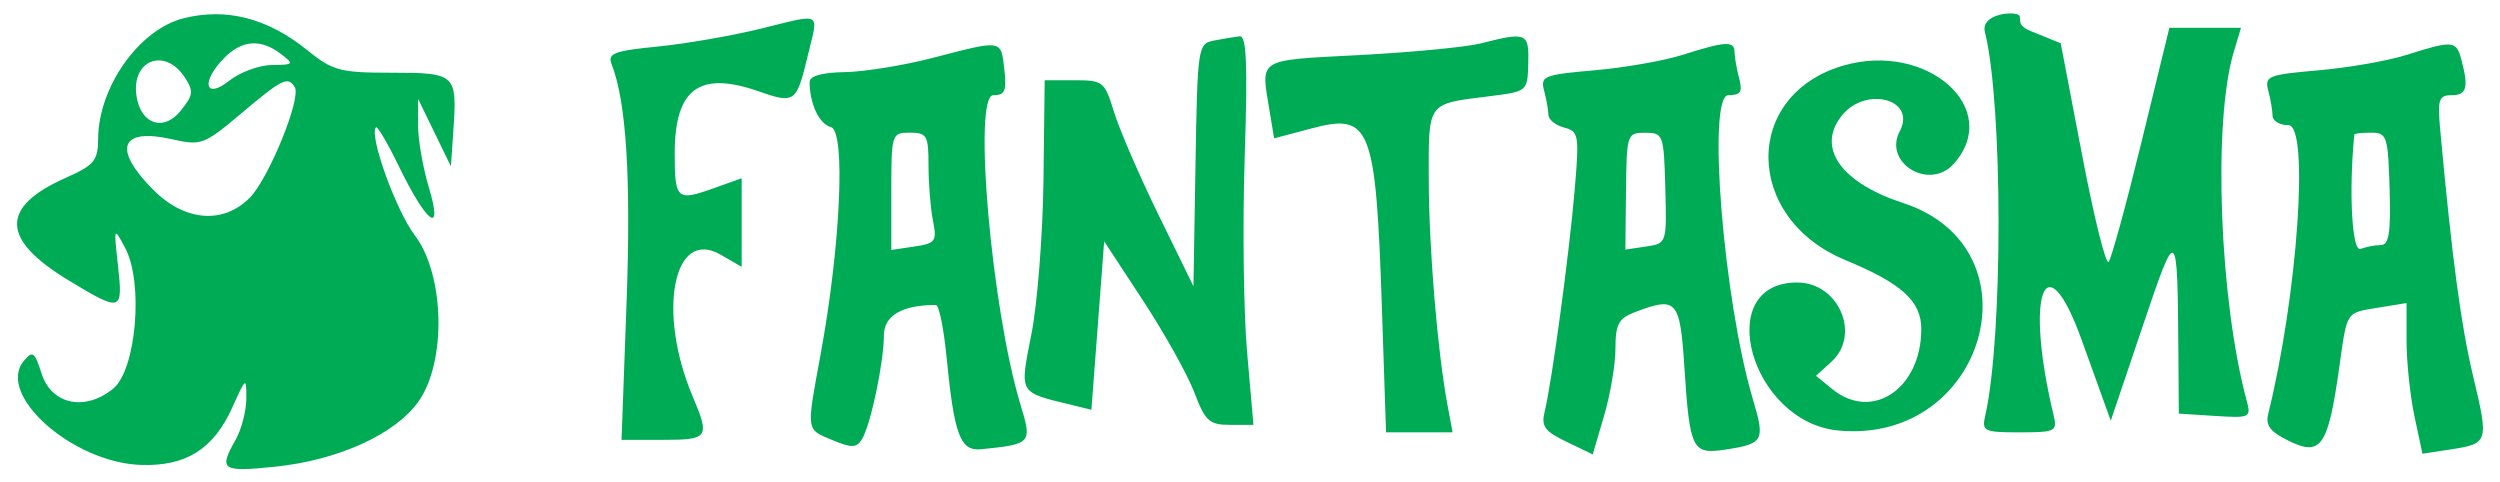 <svg width="114" height="22" viewBox="0 0 114 22" fill="none" xmlns="http://www.w3.org/2000/svg">
<g clip-path="url(#clip0_4416_8247)">
<path fill-rule="evenodd" clip-rule="evenodd" d="M8.369 0.834C6.347 1.343 4.491 3.961 4.475 6.325C4.469 7.328 4.302 7.529 2.987 8.115C0.001 9.445 0.041 10.914 3.113 12.775C5.541 14.247 5.615 14.225 5.38 12.114C5.183 10.338 5.186 10.329 5.708 11.307C6.553 12.889 6.213 16.864 5.159 17.724C3.879 18.768 2.351 18.45 1.9 17.045C1.577 16.037 1.486 15.973 1.082 16.463C-0.185 18.001 3.318 21.102 6.435 21.201C8.487 21.267 9.738 20.478 10.594 18.578C11.218 17.193 11.237 17.182 11.232 18.178C11.229 18.742 11.009 19.587 10.743 20.057C9.962 21.433 10.105 21.531 12.524 21.284C15.422 20.987 18.02 19.808 19.083 18.307C20.367 16.493 20.278 12.526 18.913 10.728C18.05 9.591 16.811 6.143 17.145 5.807C17.211 5.74 17.672 6.52 18.167 7.54C19.466 10.215 20.225 10.773 19.56 8.564C19.285 7.651 19.061 6.365 19.064 5.708L19.067 4.512L19.814 6.05L20.562 7.587L20.675 5.922C20.849 3.379 20.78 3.316 17.856 3.316C15.5 3.316 15.174 3.229 14.009 2.287C12.209 0.829 10.318 0.342 8.369 0.834ZM34.668 1.313C33.362 1.633 31.252 1.998 29.979 2.124C28.006 2.318 27.698 2.435 27.887 2.919C28.563 4.649 28.779 8.106 28.57 13.822L28.342 20.057H30.232C32.31 20.057 32.38 19.955 31.587 18.081C29.95 14.214 30.707 10.368 32.859 11.612L33.82 12.168V8.129L32.494 8.601C30.866 9.18 30.767 9.088 30.767 6.995C30.767 4.057 31.881 3.224 34.565 4.155C36.254 4.742 36.314 4.698 36.842 2.506C37.326 0.494 37.536 0.609 34.668 1.313ZM90.513 1.467C91.333 4.746 91.342 15.368 90.528 18.947C90.364 19.667 90.462 19.715 92.092 19.715C93.724 19.715 93.819 19.668 93.647 18.947C92.315 13.396 93.258 10.873 94.929 15.514L96.251 19.184L97.69 14.923C99.285 10.206 99.29 10.21 99.334 16.128L99.354 18.861L101.009 18.967C102.595 19.069 102.656 19.039 102.452 18.284C101.205 13.672 100.902 5.566 101.857 2.377L102.189 1.267H98.924L97.652 6.476C96.952 9.342 96.277 11.803 96.152 11.944C96.027 12.086 95.484 9.901 94.947 7.088L93.969 1.973L92.591 1.412C91.833 1.103 92.275 0.765 92.014 0.661C91.642 0.512 90.318 0.686 90.513 1.467ZM55.362 1.848C54.623 1.992 54.605 2.115 54.514 7.524L54.421 13.053L52.833 9.808C51.96 8.022 51.045 5.909 50.8 5.11C50.373 3.718 50.299 3.658 48.996 3.659L47.637 3.66L47.583 8.186C47.553 10.675 47.307 13.838 47.036 15.216C46.491 17.993 46.422 17.87 48.873 18.467L49.768 18.685L50.059 14.844L50.35 11.003L52.128 13.715C53.105 15.206 54.155 17.089 54.463 17.899C54.958 19.206 55.143 19.373 56.089 19.373H57.157L56.866 16.043C56.706 14.21 56.658 10.213 56.758 7.16C56.897 2.92 56.843 1.619 56.529 1.655C56.301 1.681 55.777 1.767 55.362 1.848ZM67.519 1.98C66.866 2.146 64.386 2.385 62.008 2.51C57.262 2.761 57.492 2.618 57.894 5.069L58.099 6.309L59.814 5.854C62.498 5.14 62.737 5.749 63.013 13.993L63.204 19.715H66.238L66.003 18.454C65.546 16.001 65.157 11.305 65.151 8.174C65.145 4.618 65.05 4.748 67.911 4.389C69.652 4.171 69.653 4.169 69.689 2.89C69.727 1.493 69.617 1.446 67.519 1.98ZM12.798 2.452C13.422 2.927 13.402 2.954 12.4 2.964C11.819 2.97 10.941 3.293 10.45 3.683C9.33 4.569 9.156 3.719 10.234 2.633C11.039 1.823 11.893 1.763 12.798 2.452ZM42.509 2.645C41.204 2.984 39.41 3.273 38.524 3.288C37.473 3.307 36.915 3.465 36.917 3.743C36.928 4.753 37.356 5.656 37.89 5.797C38.568 5.975 38.332 11.204 37.42 16.154C36.765 19.721 36.743 19.561 37.961 20.07C38.838 20.435 39.059 20.428 39.307 20.026C39.699 19.391 40.305 16.52 40.305 15.3C40.305 14.392 41.129 13.907 42.677 13.907C42.816 13.907 43.033 14.96 43.159 16.246C43.512 19.855 43.785 20.584 44.747 20.485C47.044 20.251 47.071 20.22 46.53 18.436C45.21 14.073 44.356 4.341 45.294 4.341C45.826 4.341 45.911 4.14 45.796 3.146C45.639 1.796 45.727 1.809 42.509 2.645ZM76.718 2.504C75.878 2.771 74.073 3.087 72.707 3.206C70.394 3.406 70.235 3.471 70.412 4.137C70.517 4.531 70.605 5.028 70.608 5.241C70.611 5.454 70.932 5.713 71.322 5.816C71.992 5.991 72.019 6.153 71.804 8.673C71.556 11.583 70.758 17.475 70.437 18.765C70.269 19.437 70.434 19.666 71.432 20.145L72.628 20.72L73.146 18.959C73.431 17.991 73.665 16.609 73.665 15.887C73.665 14.791 73.809 14.518 74.535 14.24C76.457 13.504 76.606 13.667 76.807 16.726C77.055 20.526 77.159 20.733 78.694 20.499C80.417 20.237 80.495 20.093 79.937 18.226C78.592 13.723 77.831 4.341 78.812 4.341C79.371 4.341 79.469 4.188 79.306 3.573C79.193 3.15 79.099 2.612 79.096 2.377C79.091 1.855 78.685 1.877 76.718 2.504ZM109.739 2.504C108.899 2.771 107.094 3.087 105.727 3.206C103.415 3.406 103.256 3.471 103.433 4.137C103.539 4.531 103.627 5.046 103.629 5.281C103.631 5.516 103.957 5.708 104.352 5.708C105.314 5.708 104.77 13.468 103.43 18.874C103.297 19.411 103.523 19.698 104.42 20.129C105.845 20.813 106.168 20.327 106.671 16.747C107.039 14.135 106.944 14.274 108.51 14.019L109.739 13.818V15.555C109.739 16.509 109.902 18.055 110.101 18.99L110.463 20.69L111.712 20.499C113.479 20.23 113.494 20.182 112.781 17.186C112.218 14.818 111.815 11.804 111.277 5.964C111.145 4.531 111.205 4.342 111.79 4.342C112.483 4.342 112.578 3.997 112.238 2.719C112.006 1.846 111.847 1.833 109.739 2.504ZM8.422 3.524C8.84 4.158 8.817 4.34 8.229 5.061C7.45 6.019 6.413 5.662 6.223 4.373C5.982 2.737 7.515 2.145 8.422 3.524ZM84.042 2.995C79.459 4.339 79.523 9.945 84.143 11.857C86.724 12.926 87.611 13.73 87.611 15.002C87.611 17.721 85.376 19.23 83.552 17.743L82.809 17.137L83.514 16.494C84.87 15.259 83.842 12.882 81.952 12.882C78.059 12.882 79.818 19.245 83.818 19.631C90.545 20.283 93.102 11.324 86.779 9.256C83.953 8.332 82.83 6.751 83.966 5.295C85.051 3.904 87.41 4.513 86.629 5.984C85.863 7.426 87.976 8.709 89.085 7.475C91.346 4.959 87.871 1.873 84.042 2.995ZM13.441 3.975C13.748 4.475 12.254 8.146 11.388 9.018C10.172 10.243 8.416 10.095 6.978 8.646C5.121 6.776 5.484 5.816 7.846 6.35C9.174 6.65 9.306 6.601 11.005 5.168C12.875 3.591 13.129 3.466 13.441 3.975ZM42.34 7.545C42.34 8.367 42.431 9.5 42.543 10.063C42.73 11.003 42.661 11.099 41.695 11.242L40.644 11.398V8.723C40.644 6.099 40.66 6.05 41.492 6.05C42.267 6.05 42.34 6.178 42.34 7.545ZM75.938 8.579C76.005 11.097 76.003 11.102 75.061 11.241L74.117 11.381L74.145 8.716C74.173 6.107 74.192 6.051 75.021 6.053C75.843 6.056 75.872 6.135 75.938 8.579ZM108.966 8.613C109.024 10.607 108.936 11.174 108.57 11.174C108.252 11.185 107.938 11.245 107.639 11.352C107.25 11.502 107.101 8.733 107.356 6.135C107.361 6.088 107.708 6.051 108.128 6.051C108.845 6.052 108.895 6.208 108.966 8.613Z" fill="#00AB55"/>
</g>
<defs>
<clipPath id="clip0_4416_8247">
<rect width="112.444" height="22" fill="white" transform="translate(0.778 0.001)"/>
</clipPath>
</defs>
</svg>

